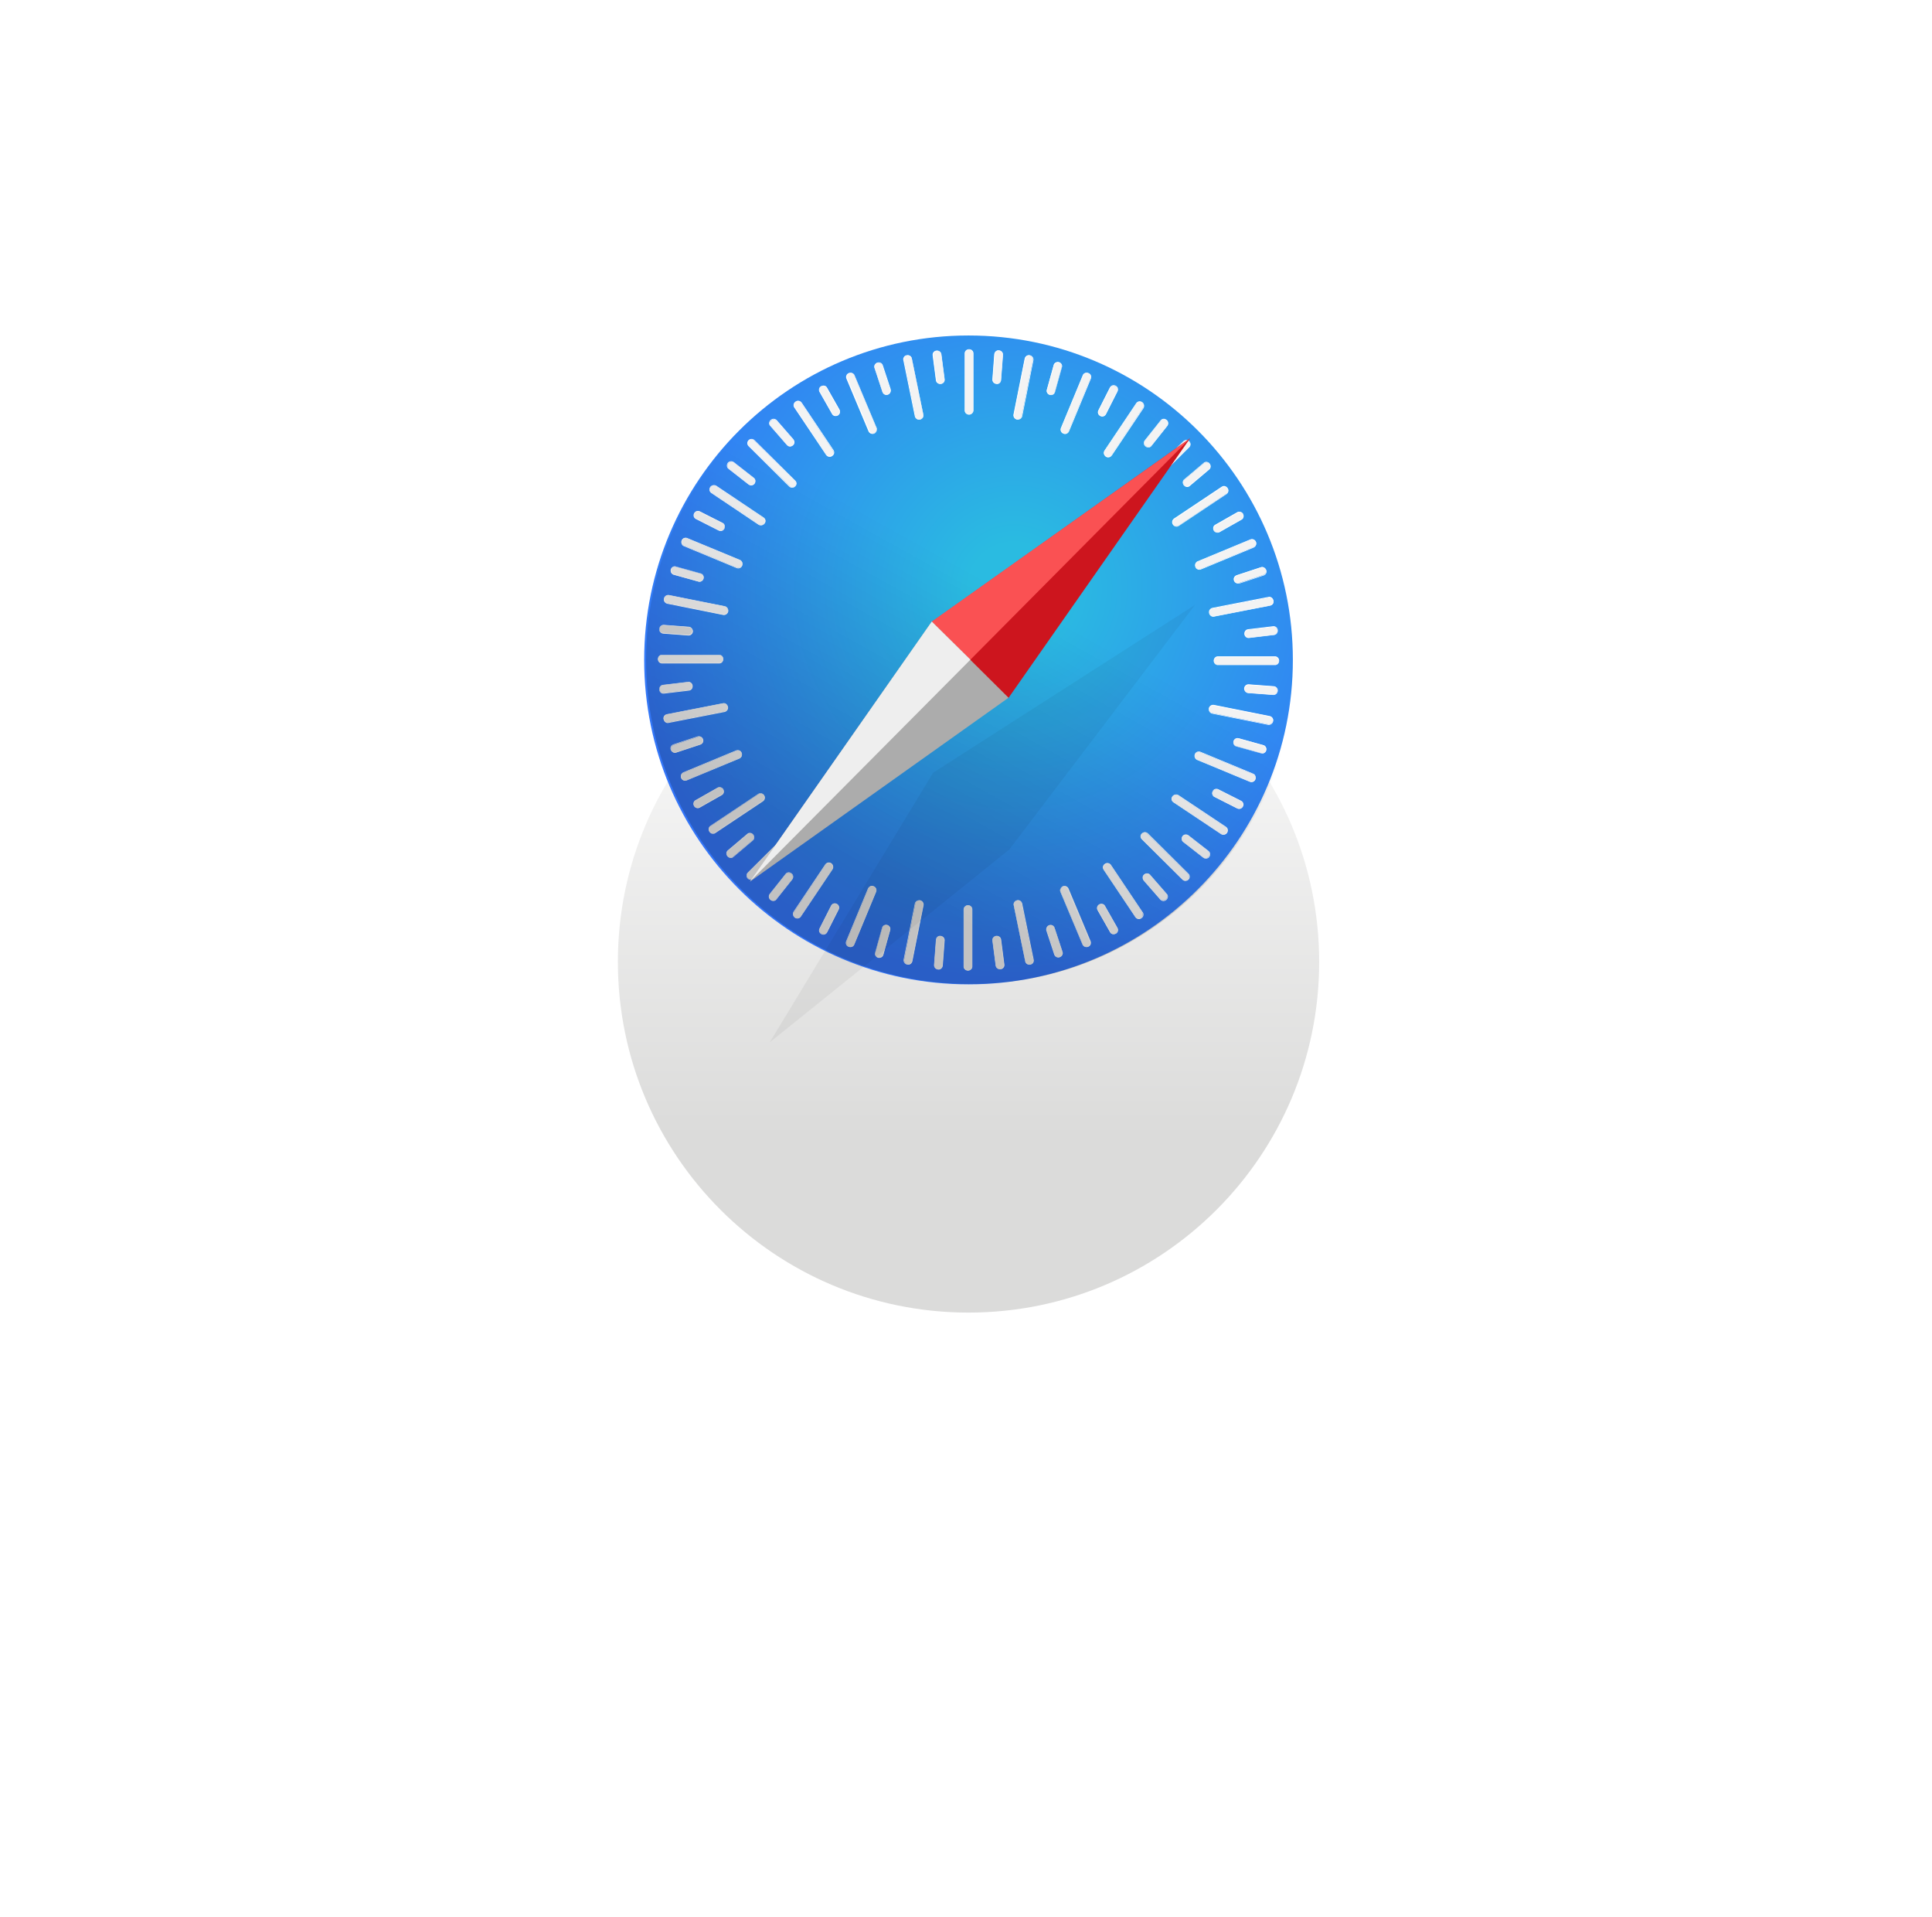 <svg width="125" height="124" viewBox="0 0 125 124" fill="none" xmlns="http://www.w3.org/2000/svg">
<g filter="url(#filter0_d_1_844)">
<path d="M62.663 65.373C75.193 65.373 85.35 55.216 85.35 42.687C85.35 30.157 75.193 20 62.663 20C50.134 20 39.977 30.157 39.977 42.687C39.977 55.216 50.134 65.373 62.663 65.373Z" fill="url(#paint0_linear_1_844)"/>
</g>
<path d="M62.663 63.672C74.253 63.672 83.648 54.276 83.648 42.687C83.648 31.097 74.253 21.701 62.663 21.701C51.074 21.701 41.678 31.097 41.678 42.687C41.678 54.276 51.074 63.672 62.663 63.672Z" fill="url(#paint1_radial_1_844)"/>
<path d="M62.699 26.806C62.557 26.806 62.433 26.7 62.433 26.558V22.854C62.433 22.712 62.557 22.605 62.699 22.605C62.84 22.605 62.965 22.712 62.965 22.854V26.558C62.947 26.7 62.84 26.806 62.699 26.806Z" fill="#F3F3F3"/>
<path d="M62.699 26.824C62.539 26.824 62.415 26.7 62.415 26.558V22.854C62.415 22.712 62.539 22.588 62.699 22.588C62.858 22.588 62.982 22.712 62.982 22.854V26.558C62.982 26.7 62.84 26.824 62.699 26.824ZM62.699 22.623C62.575 22.623 62.451 22.729 62.451 22.854V26.558C62.451 26.682 62.557 26.788 62.699 26.788C62.823 26.788 62.947 26.682 62.947 26.558V22.854C62.929 22.729 62.823 22.623 62.699 22.623Z" fill="white"/>
<path d="M64.471 24.821C64.329 24.803 64.223 24.697 64.223 24.555L64.347 22.907C64.365 22.765 64.489 22.659 64.631 22.677C64.772 22.694 64.879 22.801 64.879 22.942L64.755 24.591C64.737 24.733 64.613 24.839 64.471 24.821V24.821Z" fill="#F3F3F3"/>
<path d="M64.471 24.838C64.312 24.821 64.205 24.697 64.205 24.555L64.329 22.907C64.347 22.765 64.471 22.641 64.631 22.658C64.79 22.676 64.897 22.8 64.897 22.942L64.772 24.59C64.755 24.75 64.631 24.856 64.471 24.838ZM64.631 22.694C64.507 22.694 64.382 22.783 64.382 22.907L64.258 24.555C64.258 24.679 64.347 24.785 64.489 24.803C64.613 24.803 64.737 24.715 64.737 24.59L64.861 22.942C64.861 22.818 64.755 22.712 64.63 22.694H64.631Z" fill="white"/>
<path d="M65.801 27.125C65.659 27.089 65.57 26.965 65.588 26.823L66.315 23.19C66.35 23.048 66.474 22.96 66.616 22.995C66.758 23.031 66.847 23.155 66.829 23.297L66.102 26.93C66.084 27.054 65.943 27.143 65.801 27.125H65.801Z" fill="#F3F3F3"/>
<path d="M65.801 27.142C65.641 27.107 65.553 26.965 65.57 26.823L66.297 23.19C66.333 23.048 66.475 22.942 66.634 22.977C66.793 23.013 66.882 23.155 66.864 23.296L66.138 26.93C66.102 27.072 65.96 27.16 65.801 27.142ZM66.634 23.013C66.51 22.995 66.386 23.066 66.35 23.19L65.624 26.824C65.606 26.948 65.677 27.072 65.819 27.107C65.943 27.125 66.067 27.054 66.102 26.93L66.829 23.296C66.847 23.155 66.758 23.048 66.634 23.013Z" fill="white"/>
<path d="M67.927 25.53C67.894 25.522 67.862 25.507 67.834 25.487C67.806 25.466 67.782 25.441 67.764 25.411C67.746 25.381 67.734 25.348 67.728 25.314C67.723 25.28 67.725 25.245 67.733 25.211L68.176 23.616C68.211 23.474 68.353 23.403 68.495 23.439C68.636 23.474 68.725 23.616 68.69 23.758L68.247 25.353C68.211 25.495 68.069 25.566 67.927 25.53Z" fill="#F3F3F3"/>
<path d="M67.927 25.547C67.785 25.512 67.679 25.352 67.732 25.211L68.175 23.616C68.21 23.474 68.37 23.385 68.512 23.421C68.654 23.456 68.76 23.616 68.707 23.757L68.264 25.353C68.228 25.494 68.087 25.583 67.927 25.547H67.927ZM68.512 23.474C68.388 23.438 68.246 23.509 68.21 23.633L67.768 25.229C67.732 25.352 67.803 25.477 67.945 25.512C68.069 25.547 68.21 25.477 68.246 25.353L68.689 23.757C68.707 23.633 68.636 23.509 68.512 23.474V23.474Z" fill="white"/>
<path d="M68.796 28.029C68.655 27.976 68.602 27.816 68.655 27.692L70.073 24.271C70.126 24.147 70.285 24.076 70.409 24.147C70.551 24.2 70.605 24.36 70.551 24.484L69.133 27.905C69.08 28.029 68.921 28.1 68.797 28.029H68.796Z" fill="#F3F3F3"/>
<path d="M68.796 28.047C68.728 28.021 68.673 27.969 68.643 27.902C68.613 27.836 68.611 27.76 68.636 27.692L70.054 24.271C70.107 24.13 70.267 24.076 70.427 24.13C70.495 24.156 70.55 24.207 70.58 24.274C70.609 24.34 70.612 24.416 70.586 24.484L69.168 27.905C69.097 28.047 68.938 28.118 68.796 28.047ZM70.409 24.165C70.285 24.112 70.143 24.165 70.09 24.289L68.672 27.71C68.619 27.834 68.689 27.958 68.814 28.011C68.938 28.064 69.079 28.011 69.133 27.887L70.551 24.466C70.586 24.36 70.533 24.218 70.409 24.165Z" fill="white"/>
<path d="M71.189 26.895C71.065 26.824 71.011 26.682 71.065 26.558L71.809 25.087C71.88 24.962 72.022 24.909 72.164 24.98C72.288 25.051 72.341 25.193 72.288 25.317L71.543 26.788C71.472 26.912 71.331 26.966 71.189 26.895H71.189Z" fill="#F3F3F3"/>
<path d="M71.189 26.913C71.047 26.842 70.994 26.682 71.065 26.541L71.809 25.07C71.88 24.927 72.04 24.875 72.181 24.945C72.323 25.016 72.376 25.176 72.305 25.318L71.561 26.789C71.49 26.93 71.331 26.984 71.189 26.913L71.189 26.913ZM72.164 24.981C72.04 24.928 71.898 24.963 71.845 25.087L71.1 26.558C71.047 26.665 71.1 26.806 71.207 26.877C71.331 26.93 71.472 26.895 71.525 26.771L72.27 25.3C72.323 25.194 72.27 25.052 72.164 24.981Z" fill="white"/>
<path d="M71.543 29.518C71.419 29.429 71.383 29.27 71.472 29.163L73.528 26.097C73.599 25.973 73.758 25.955 73.882 26.026C74.006 26.115 74.042 26.274 73.953 26.381L71.897 29.447C71.826 29.571 71.667 29.606 71.543 29.518Z" fill="#F3F3F3"/>
<path d="M71.544 29.536C71.42 29.447 71.384 29.27 71.455 29.146L73.511 26.079C73.6 25.955 73.759 25.92 73.901 26.009C74.025 26.097 74.06 26.274 73.99 26.398L71.934 29.465C71.845 29.589 71.668 29.624 71.544 29.536ZM73.883 26.044C73.777 25.973 73.617 25.991 73.546 26.097L71.49 29.163C71.42 29.27 71.455 29.412 71.561 29.482C71.668 29.553 71.827 29.536 71.898 29.429L73.954 26.381C74.025 26.274 73.99 26.115 73.883 26.044Z" fill="white"/>
<path d="M74.131 28.862C74.025 28.773 73.99 28.614 74.078 28.508L75.106 27.214C75.195 27.108 75.354 27.09 75.461 27.178C75.567 27.267 75.602 27.426 75.514 27.533L74.486 28.827C74.397 28.933 74.238 28.951 74.131 28.862H74.131Z" fill="#F3F3F3"/>
<path d="M74.113 28.88C73.989 28.791 73.972 28.614 74.06 28.49L75.088 27.196C75.177 27.072 75.354 27.054 75.478 27.16C75.602 27.249 75.62 27.426 75.531 27.55L74.503 28.844C74.415 28.968 74.237 28.986 74.113 28.88ZM75.443 27.196C75.337 27.107 75.195 27.125 75.106 27.231L74.078 28.525C74.007 28.631 74.025 28.773 74.131 28.862C74.237 28.951 74.379 28.933 74.468 28.826L75.496 27.533C75.567 27.426 75.549 27.267 75.443 27.196L75.443 27.196Z" fill="white"/>
<path d="M73.953 31.52C73.847 31.414 73.847 31.254 73.953 31.166L76.576 28.56C76.683 28.454 76.842 28.472 76.931 28.56C77.02 28.649 77.037 28.826 76.931 28.915L74.326 31.52C74.219 31.627 74.06 31.627 73.953 31.52Z" fill="#F3F3F3"/>
<path d="M73.936 31.538C73.885 31.486 73.856 31.416 73.856 31.343C73.856 31.27 73.885 31.201 73.936 31.148L76.559 28.543C76.611 28.492 76.681 28.463 76.754 28.463C76.827 28.463 76.897 28.492 76.949 28.543C77 28.595 77.029 28.665 77.029 28.738C77.029 28.811 77 28.881 76.949 28.933L74.326 31.538C74.274 31.589 74.204 31.618 74.131 31.618C74.058 31.618 73.988 31.589 73.936 31.538V31.538ZM76.931 28.561C76.843 28.472 76.683 28.472 76.594 28.561L73.971 31.166C73.882 31.255 73.882 31.414 73.971 31.503C74.06 31.592 74.219 31.592 74.308 31.503L76.931 28.898C77.02 28.809 77.02 28.667 76.931 28.561Z" fill="white"/>
<path d="M76.613 31.379C76.524 31.272 76.524 31.113 76.63 31.024L77.889 29.961C77.995 29.872 78.154 29.89 78.243 29.996C78.332 30.103 78.332 30.262 78.225 30.351L76.967 31.414C76.861 31.503 76.701 31.485 76.613 31.379Z" fill="#F3F3F3"/>
<path d="M76.595 31.396C76.489 31.272 76.506 31.095 76.613 31.006L77.871 29.943C77.977 29.837 78.155 29.854 78.261 29.978C78.367 30.102 78.35 30.28 78.243 30.368L76.985 31.432C76.879 31.538 76.701 31.52 76.595 31.396H76.595ZM78.225 29.996C78.137 29.89 77.995 29.89 77.889 29.961L76.63 31.024C76.542 31.113 76.524 31.255 76.613 31.361C76.701 31.467 76.843 31.467 76.949 31.396L78.208 30.333C78.314 30.244 78.314 30.102 78.225 29.996Z" fill="white"/>
<path d="M75.903 33.931C75.814 33.807 75.85 33.648 75.974 33.577L79.058 31.521C79.182 31.45 79.341 31.485 79.412 31.592C79.501 31.716 79.465 31.875 79.341 31.946L76.257 34.002C76.151 34.073 75.991 34.038 75.903 33.931Z" fill="#F3F3F3"/>
<path d="M75.885 33.931C75.796 33.807 75.832 33.63 75.956 33.541L79.04 31.485C79.164 31.396 79.341 31.432 79.43 31.574C79.518 31.698 79.483 31.875 79.359 31.963L76.275 34.02C76.151 34.108 75.974 34.073 75.885 33.931V33.931ZM79.394 31.609C79.323 31.503 79.182 31.467 79.075 31.538L75.991 33.594C75.885 33.665 75.849 33.807 75.938 33.931C76.009 34.037 76.151 34.073 76.257 34.002L79.341 31.946C79.447 31.857 79.465 31.715 79.394 31.609Z" fill="white"/>
<path d="M78.545 34.303C78.474 34.179 78.509 34.02 78.633 33.949L80.069 33.133C80.193 33.062 80.353 33.116 80.423 33.239C80.494 33.364 80.459 33.523 80.335 33.594L78.899 34.41C78.775 34.48 78.615 34.427 78.544 34.303L78.545 34.303Z" fill="#F3F3F3"/>
<path d="M78.527 34.321C78.456 34.179 78.492 34.019 78.616 33.949L80.051 33.133C80.175 33.062 80.353 33.116 80.423 33.239C80.494 33.382 80.459 33.541 80.335 33.612L78.899 34.427C78.775 34.498 78.598 34.445 78.527 34.321ZM80.406 33.257C80.335 33.133 80.193 33.098 80.087 33.169L78.651 33.984C78.545 34.055 78.509 34.197 78.562 34.303C78.633 34.427 78.775 34.463 78.881 34.392L80.317 33.576C80.423 33.523 80.459 33.382 80.406 33.257Z" fill="white"/>
<path d="M77.357 36.661C77.304 36.519 77.357 36.377 77.499 36.324L80.92 34.906C81.044 34.853 81.203 34.924 81.256 35.048C81.31 35.19 81.256 35.331 81.115 35.384L77.694 36.802C77.57 36.855 77.41 36.802 77.357 36.661Z" fill="#F3F3F3"/>
<path d="M77.339 36.678C77.286 36.536 77.339 36.377 77.481 36.306L80.902 34.888C80.97 34.862 81.046 34.865 81.112 34.895C81.178 34.925 81.23 34.98 81.256 35.048C81.31 35.189 81.256 35.349 81.115 35.42L77.694 36.838C77.626 36.863 77.55 36.861 77.484 36.831C77.417 36.801 77.365 36.746 77.339 36.678V36.678ZM81.221 35.065C81.168 34.941 81.026 34.888 80.92 34.923L77.499 36.342C77.375 36.395 77.322 36.536 77.375 36.66C77.428 36.785 77.57 36.838 77.676 36.802L81.097 35.384C81.221 35.331 81.274 35.189 81.221 35.065Z" fill="white"/>
<path d="M79.856 37.547C79.802 37.405 79.873 37.263 80.015 37.21L81.575 36.696C81.699 36.643 81.858 36.731 81.894 36.855C81.947 36.997 81.876 37.139 81.734 37.192L80.175 37.706C80.05 37.759 79.909 37.689 79.856 37.547V37.547Z" fill="#F3F3F3"/>
<path d="M79.838 37.565C79.784 37.423 79.855 37.263 80.015 37.21L81.575 36.696C81.716 36.643 81.876 36.731 81.929 36.873C81.982 37.015 81.911 37.175 81.752 37.228L80.192 37.742C80.05 37.777 79.891 37.706 79.838 37.565ZM81.894 36.891C81.858 36.767 81.716 36.696 81.592 36.731L80.032 37.246C79.909 37.281 79.855 37.423 79.891 37.547C79.926 37.671 80.068 37.742 80.192 37.706L81.752 37.192C81.876 37.139 81.929 37.015 81.894 36.891V36.891Z" fill="white"/>
<path d="M78.261 39.656C78.226 39.514 78.314 39.372 78.456 39.355L82.09 38.646C82.231 38.61 82.355 38.716 82.391 38.858C82.426 39 82.338 39.142 82.196 39.16L78.562 39.868C78.421 39.886 78.279 39.798 78.261 39.656H78.261Z" fill="#F3F3F3"/>
<path d="M78.225 39.656C78.189 39.496 78.296 39.354 78.437 39.319L82.071 38.61C82.213 38.574 82.355 38.681 82.39 38.84C82.425 39 82.319 39.142 82.177 39.177L78.544 39.886C78.402 39.922 78.26 39.815 78.225 39.656V39.656ZM82.355 38.858C82.337 38.734 82.213 38.645 82.089 38.663L78.455 39.372C78.331 39.39 78.243 39.531 78.278 39.656C78.296 39.78 78.42 39.868 78.544 39.85L82.177 39.142C82.301 39.106 82.39 38.982 82.355 38.858Z" fill="white"/>
<path d="M80.53 41.021C80.512 40.879 80.6 40.755 80.742 40.737L82.373 40.542C82.514 40.525 82.639 40.631 82.656 40.773C82.674 40.914 82.585 41.038 82.444 41.056L80.813 41.251C80.689 41.269 80.547 41.163 80.529 41.021H80.53Z" fill="#F3F3F3"/>
<path d="M80.511 41.021C80.494 40.861 80.6 40.719 80.742 40.702L82.372 40.507C82.514 40.489 82.656 40.595 82.674 40.755C82.691 40.914 82.585 41.056 82.443 41.074L80.813 41.269C80.671 41.287 80.529 41.18 80.511 41.021ZM82.656 40.773C82.638 40.649 82.514 40.542 82.39 40.56L80.76 40.755C80.635 40.773 80.547 40.897 80.564 41.021C80.582 41.145 80.706 41.251 80.83 41.233L82.461 41.038C82.585 41.021 82.674 40.897 82.656 40.773H82.656Z" fill="white"/>
<path d="M78.544 42.74C78.544 42.598 78.65 42.474 78.792 42.474H82.496C82.638 42.474 82.745 42.598 82.745 42.74C82.745 42.882 82.638 43.006 82.496 43.006H78.792C78.65 43.006 78.544 42.882 78.544 42.74Z" fill="#F3F3F3"/>
<path d="M78.526 42.74C78.526 42.58 78.65 42.456 78.792 42.456H82.496C82.638 42.456 82.762 42.58 82.762 42.74C82.762 42.899 82.638 43.023 82.496 43.023H78.792C78.65 43.023 78.526 42.899 78.526 42.74ZM82.727 42.758C82.727 42.634 82.621 42.51 82.496 42.51H78.792C78.668 42.51 78.562 42.616 78.562 42.758C78.562 42.882 78.668 43.006 78.792 43.006H82.497C82.621 42.988 82.727 42.882 82.727 42.758H82.727Z" fill="white"/>
<path d="M80.511 44.53C80.529 44.388 80.636 44.282 80.777 44.282L82.426 44.406C82.567 44.424 82.674 44.548 82.656 44.69C82.638 44.831 82.532 44.938 82.39 44.938L80.742 44.814C80.618 44.796 80.511 44.672 80.511 44.53H80.511Z" fill="#F3F3F3"/>
<path d="M80.494 44.53C80.511 44.37 80.635 44.264 80.777 44.264L82.426 44.388C82.567 44.406 82.691 44.53 82.674 44.69C82.656 44.849 82.532 44.955 82.39 44.955L80.742 44.831C80.6 44.814 80.494 44.672 80.494 44.53ZM82.656 44.69C82.674 44.566 82.567 44.441 82.443 44.441L80.795 44.317C80.671 44.317 80.564 44.406 80.547 44.548C80.529 44.672 80.635 44.796 80.76 44.796L82.408 44.92C82.532 44.92 82.638 44.814 82.656 44.69Z" fill="white"/>
<path d="M78.225 45.824C78.261 45.682 78.385 45.593 78.527 45.611L82.16 46.338C82.302 46.373 82.391 46.497 82.355 46.639C82.32 46.781 82.196 46.87 82.054 46.852L78.42 46.125C78.296 46.107 78.208 45.966 78.225 45.824Z" fill="#F3F3F3"/>
<path d="M78.208 45.824C78.243 45.664 78.385 45.576 78.527 45.593L82.16 46.32C82.302 46.356 82.408 46.498 82.373 46.657C82.337 46.817 82.196 46.905 82.054 46.888L78.42 46.161C78.278 46.125 78.19 45.984 78.208 45.824V45.824ZM82.337 46.657C82.355 46.533 82.284 46.409 82.16 46.373L78.527 45.647C78.403 45.629 78.278 45.7 78.243 45.842C78.225 45.966 78.296 46.09 78.421 46.125L82.054 46.852C82.196 46.87 82.302 46.781 82.337 46.657Z" fill="white"/>
<path d="M79.82 47.951C79.829 47.917 79.843 47.886 79.864 47.857C79.884 47.829 79.91 47.806 79.939 47.788C79.969 47.769 80.002 47.757 80.036 47.752C80.071 47.747 80.106 47.748 80.139 47.756L81.734 48.199C81.876 48.235 81.947 48.377 81.912 48.518C81.904 48.552 81.889 48.584 81.869 48.612C81.848 48.64 81.822 48.664 81.793 48.682C81.763 48.7 81.73 48.712 81.696 48.718C81.662 48.723 81.626 48.721 81.593 48.713L79.998 48.27C79.856 48.235 79.785 48.093 79.82 47.951H79.82Z" fill="#F3F3F3"/>
<path d="M79.803 47.951C79.838 47.809 79.998 47.703 80.14 47.756L81.735 48.199C81.877 48.234 81.966 48.394 81.93 48.536C81.895 48.678 81.735 48.784 81.593 48.731L79.998 48.288C79.856 48.252 79.767 48.11 79.803 47.951L79.803 47.951ZM81.877 48.536C81.912 48.412 81.841 48.27 81.717 48.234L80.122 47.791C79.998 47.756 79.874 47.827 79.838 47.968C79.803 48.093 79.874 48.234 79.998 48.27L81.593 48.713C81.717 48.731 81.841 48.66 81.877 48.536Z" fill="white"/>
<path d="M77.321 48.801C77.374 48.66 77.534 48.606 77.658 48.66L81.079 50.078C81.203 50.131 81.273 50.29 81.22 50.414C81.167 50.556 81.007 50.609 80.883 50.556L77.463 49.138C77.321 49.085 77.268 48.925 77.321 48.802V48.801Z" fill="#F3F3F3"/>
<path d="M77.304 48.784C77.33 48.716 77.382 48.661 77.448 48.631C77.515 48.601 77.59 48.599 77.659 48.624L81.079 50.042C81.221 50.095 81.274 50.255 81.221 50.414C81.195 50.483 81.143 50.538 81.077 50.568C81.01 50.597 80.935 50.6 80.867 50.574L77.446 49.156C77.304 49.085 77.251 48.925 77.304 48.784ZM81.186 50.397C81.239 50.273 81.186 50.131 81.062 50.078L77.641 48.66C77.517 48.607 77.393 48.677 77.34 48.801C77.286 48.925 77.34 49.067 77.463 49.121L80.884 50.538C81.008 50.574 81.15 50.521 81.186 50.397Z" fill="white"/>
<path d="M78.473 51.194C78.544 51.07 78.686 51.017 78.81 51.07L80.281 51.815C80.405 51.868 80.458 52.027 80.387 52.169C80.316 52.293 80.174 52.347 80.05 52.293L78.579 51.549C78.455 51.478 78.402 51.319 78.473 51.194Z" fill="#F3F3F3"/>
<path d="M78.456 51.177C78.526 51.035 78.686 50.982 78.828 51.053L80.299 51.797C80.441 51.868 80.494 52.028 80.423 52.169C80.352 52.311 80.192 52.364 80.051 52.293L78.58 51.549C78.438 51.496 78.385 51.319 78.456 51.177ZM80.37 52.152C80.423 52.028 80.387 51.886 80.263 51.833L78.792 51.088C78.686 51.035 78.544 51.088 78.473 51.194C78.42 51.319 78.456 51.46 78.58 51.514L80.051 52.258C80.175 52.311 80.317 52.276 80.37 52.152Z" fill="white"/>
<path d="M75.867 51.531C75.956 51.407 76.098 51.371 76.222 51.46L79.306 53.516C79.43 53.587 79.447 53.747 79.377 53.87C79.288 53.995 79.146 54.03 79.022 53.941L75.938 51.885C75.814 51.797 75.779 51.637 75.867 51.531Z" fill="#F3F3F3"/>
<path d="M75.85 51.513C75.939 51.389 76.116 51.354 76.24 51.425L79.324 53.48C79.448 53.569 79.484 53.729 79.395 53.87C79.306 53.995 79.129 54.03 79.005 53.959L75.921 51.903C75.779 51.815 75.761 51.637 75.85 51.513ZM79.342 53.853C79.413 53.746 79.395 53.587 79.289 53.516L76.205 51.46C76.098 51.389 75.957 51.425 75.885 51.531C75.815 51.637 75.832 51.797 75.939 51.868L79.023 53.924C79.129 53.995 79.271 53.959 79.342 53.853V53.853Z" fill="white"/>
<path d="M76.523 54.101C76.612 53.995 76.772 53.959 76.878 54.048L78.172 55.058C78.278 55.147 78.296 55.306 78.207 55.413C78.119 55.519 77.959 55.555 77.853 55.466L76.559 54.456C76.453 54.367 76.435 54.208 76.523 54.101Z" fill="#F3F3F3"/>
<path d="M76.506 54.083C76.595 53.959 76.772 53.941 76.896 54.03L78.19 55.04C78.314 55.129 78.332 55.306 78.243 55.43C78.154 55.554 77.977 55.572 77.853 55.483L76.559 54.473C76.435 54.385 76.418 54.207 76.506 54.083ZM78.208 55.413C78.296 55.306 78.278 55.164 78.172 55.076L76.878 54.065C76.772 53.995 76.63 54.012 76.542 54.118C76.453 54.225 76.471 54.367 76.577 54.455L77.871 55.466C77.977 55.537 78.119 55.519 78.207 55.413H78.208Z" fill="white"/>
<path d="M73.883 53.924C73.989 53.817 74.149 53.817 74.237 53.924L76.86 56.529C76.967 56.636 76.949 56.795 76.86 56.884C76.754 56.99 76.594 56.99 76.506 56.884L73.883 54.278C73.794 54.19 73.794 54.012 73.883 53.924Z" fill="#F3F3F3"/>
<path d="M73.883 53.906C73.935 53.855 74.005 53.826 74.078 53.826C74.151 53.826 74.221 53.855 74.273 53.906L76.896 56.511C76.947 56.563 76.976 56.633 76.976 56.706C76.976 56.779 76.947 56.849 76.896 56.901C76.844 56.953 76.774 56.981 76.701 56.981C76.628 56.981 76.558 56.953 76.506 56.901L73.883 54.296C73.758 54.19 73.758 54.013 73.883 53.906ZM76.86 56.866C76.949 56.777 76.949 56.618 76.86 56.529L74.237 53.924C74.149 53.835 73.989 53.835 73.9 53.924C73.812 54.012 73.812 54.172 73.9 54.26L76.524 56.866C76.612 56.972 76.754 56.972 76.86 56.866Z" fill="white"/>
<path d="M74.042 56.564C74.149 56.476 74.308 56.476 74.397 56.582L75.478 57.823C75.566 57.929 75.549 58.089 75.442 58.177C75.336 58.266 75.177 58.266 75.088 58.16L74.007 56.919C73.918 56.83 73.936 56.671 74.042 56.564Z" fill="#F3F3F3"/>
<path d="M74.025 56.565C74.149 56.458 74.309 56.476 74.415 56.582L75.496 57.823C75.602 57.929 75.585 58.106 75.461 58.213C75.337 58.319 75.177 58.301 75.071 58.195L73.989 56.955C73.901 56.831 73.901 56.653 74.025 56.565H74.025ZM75.443 58.177C75.549 58.089 75.549 57.947 75.478 57.841L74.397 56.6C74.308 56.511 74.167 56.494 74.06 56.582C73.954 56.671 73.954 56.813 74.025 56.919L75.106 58.16C75.195 58.266 75.337 58.266 75.443 58.177H75.443Z" fill="white"/>
<path d="M71.49 55.891C71.614 55.802 71.773 55.838 71.844 55.962L73.9 59.028C73.971 59.152 73.935 59.312 73.829 59.383C73.705 59.471 73.546 59.436 73.475 59.312L71.419 56.245C71.348 56.121 71.383 55.962 71.49 55.891H71.49Z" fill="#F3F3F3"/>
<path d="M71.49 55.873C71.614 55.785 71.791 55.82 71.88 55.944L73.936 59.011C74.025 59.135 73.989 59.312 73.848 59.4C73.723 59.489 73.546 59.454 73.457 59.33L71.402 56.263C71.313 56.122 71.349 55.962 71.49 55.874V55.873ZM73.83 59.365C73.936 59.294 73.972 59.152 73.901 59.046L71.845 55.98C71.774 55.874 71.632 55.856 71.508 55.927C71.402 55.997 71.366 56.139 71.437 56.246L73.493 59.312C73.564 59.4 73.724 59.436 73.83 59.365L73.83 59.365Z" fill="white"/>
<path d="M71.118 58.514C71.242 58.443 71.401 58.479 71.472 58.603L72.287 60.038C72.358 60.163 72.305 60.322 72.181 60.393C72.057 60.464 71.897 60.428 71.826 60.304L71.011 58.869C70.958 58.745 70.993 58.585 71.117 58.514L71.118 58.514Z" fill="#F3F3F3"/>
<path d="M71.118 58.496C71.259 58.425 71.419 58.461 71.49 58.585L72.305 60.021C72.376 60.145 72.341 60.322 72.199 60.393C72.057 60.464 71.897 60.428 71.827 60.304L71.011 58.868C70.94 58.745 70.976 58.585 71.118 58.496H71.118ZM72.181 60.375C72.287 60.304 72.341 60.162 72.27 60.056L71.454 58.62C71.383 58.514 71.242 58.479 71.135 58.532C71.029 58.603 70.976 58.745 71.047 58.851L71.862 60.286C71.915 60.393 72.075 60.446 72.181 60.375V60.375Z" fill="white"/>
<path d="M68.76 57.344C68.902 57.291 69.044 57.344 69.097 57.468L70.533 60.889C70.586 61.013 70.515 61.173 70.391 61.226C70.267 61.279 70.108 61.226 70.054 61.102L68.619 57.681C68.566 57.557 68.636 57.398 68.76 57.344Z" fill="#F3F3F3"/>
<path d="M68.76 57.327C68.902 57.273 69.061 57.327 69.132 57.468L70.568 60.889C70.594 60.957 70.591 61.033 70.562 61.099C70.532 61.166 70.477 61.218 70.409 61.243C70.267 61.297 70.107 61.243 70.037 61.102L68.601 57.681C68.548 57.557 68.619 57.398 68.76 57.327ZM70.373 61.208C70.497 61.155 70.55 61.013 70.497 60.907L69.061 57.486C69.008 57.362 68.867 57.309 68.743 57.362C68.619 57.415 68.565 57.557 68.619 57.663L70.054 61.084C70.125 61.208 70.249 61.261 70.373 61.208Z" fill="white"/>
<path d="M67.892 59.861C68.034 59.808 68.175 59.879 68.228 60.021L68.743 61.58C68.796 61.704 68.707 61.864 68.583 61.899C68.441 61.953 68.299 61.882 68.246 61.74L67.732 60.18C67.679 60.056 67.75 59.914 67.892 59.861H67.892Z" fill="#F3F3F3"/>
<path d="M67.874 59.844C67.942 59.818 68.018 59.82 68.085 59.85C68.151 59.88 68.203 59.935 68.229 60.003L68.743 61.563C68.796 61.705 68.707 61.864 68.565 61.917C68.497 61.943 68.422 61.941 68.355 61.911C68.289 61.881 68.237 61.826 68.211 61.758L67.697 60.198C67.662 60.056 67.733 59.897 67.874 59.844ZM68.566 61.882C68.69 61.846 68.76 61.705 68.725 61.581L68.211 60.021C68.176 59.897 68.034 59.844 67.91 59.879C67.786 59.915 67.715 60.056 67.75 60.18L68.264 61.74C68.273 61.77 68.288 61.798 68.309 61.822C68.329 61.846 68.355 61.865 68.383 61.878C68.412 61.892 68.443 61.899 68.474 61.9C68.505 61.9 68.537 61.894 68.566 61.882V61.882Z" fill="white"/>
<path d="M65.801 58.248C65.943 58.213 66.085 58.301 66.102 58.443L66.847 62.077C66.882 62.218 66.776 62.343 66.634 62.378C66.492 62.413 66.35 62.325 66.333 62.183L65.588 58.55C65.571 58.425 65.659 58.284 65.801 58.248L65.801 58.248Z" fill="#F3F3F3"/>
<path d="M65.801 58.23C65.961 58.195 66.103 58.301 66.138 58.443L66.882 62.077C66.918 62.218 66.811 62.378 66.67 62.396C66.51 62.431 66.368 62.325 66.333 62.183L65.588 58.55C65.553 58.408 65.642 58.266 65.801 58.231L65.801 58.23ZM66.634 62.36C66.758 62.343 66.847 62.218 66.829 62.077L66.085 58.443C66.067 58.319 65.925 58.231 65.801 58.266C65.677 58.284 65.589 58.408 65.606 58.55L66.351 62.183C66.386 62.307 66.51 62.378 66.634 62.36L66.634 62.36Z" fill="white"/>
<path d="M64.454 60.553C64.595 60.535 64.719 60.623 64.755 60.765L64.967 62.396C64.985 62.538 64.879 62.662 64.737 62.679C64.595 62.697 64.471 62.609 64.436 62.467L64.223 60.836C64.205 60.694 64.312 60.57 64.454 60.553Z" fill="#F3F3F3"/>
<path d="M64.454 60.535C64.613 60.517 64.755 60.624 64.773 60.765L64.985 62.396C65.003 62.538 64.897 62.679 64.737 62.697C64.578 62.715 64.436 62.609 64.418 62.467L64.205 60.836C64.188 60.694 64.294 60.553 64.454 60.535ZM64.719 62.662C64.843 62.644 64.95 62.52 64.932 62.396L64.719 60.765C64.702 60.641 64.578 60.553 64.454 60.57C64.329 60.588 64.223 60.712 64.241 60.836L64.454 62.467C64.471 62.591 64.595 62.679 64.719 62.662Z" fill="white"/>
<path d="M62.628 58.567C62.77 58.567 62.894 58.674 62.894 58.816V62.52C62.894 62.662 62.77 62.768 62.628 62.768C62.486 62.768 62.362 62.662 62.362 62.52V58.816C62.38 58.674 62.486 58.567 62.628 58.567Z" fill="#F3F3F3"/>
<path d="M62.628 58.55C62.787 58.55 62.911 58.674 62.911 58.816V62.52C62.911 62.662 62.787 62.786 62.628 62.786C62.468 62.786 62.344 62.662 62.344 62.52V58.816C62.344 58.674 62.486 58.55 62.628 58.55ZM62.628 62.751C62.752 62.751 62.876 62.644 62.876 62.52V58.816C62.876 58.692 62.77 58.585 62.628 58.585C62.504 58.585 62.38 58.692 62.38 58.816V62.52C62.397 62.644 62.504 62.751 62.628 62.751Z" fill="white"/>
<path d="M60.855 60.553C60.997 60.571 61.103 60.677 61.103 60.819L60.979 62.467C60.962 62.609 60.838 62.715 60.696 62.697C60.554 62.68 60.448 62.573 60.448 62.431L60.572 60.783C60.59 60.642 60.714 60.535 60.855 60.553Z" fill="#F3F3F3"/>
<path d="M60.855 60.535C61.015 60.553 61.121 60.677 61.121 60.818L60.997 62.467C60.98 62.609 60.855 62.733 60.696 62.715C60.536 62.697 60.43 62.573 60.43 62.431L60.554 60.783C60.572 60.624 60.696 60.517 60.855 60.535ZM60.696 62.679C60.82 62.679 60.944 62.591 60.944 62.467L61.068 60.818C61.068 60.694 60.98 60.588 60.838 60.57C60.714 60.57 60.59 60.659 60.59 60.783L60.465 62.431C60.465 62.555 60.572 62.662 60.696 62.679H60.696Z" fill="white"/>
<path d="M59.527 58.248C59.668 58.284 59.757 58.408 59.739 58.55L59.013 62.183C58.977 62.325 58.853 62.414 58.711 62.378C58.569 62.343 58.481 62.218 58.499 62.077L59.225 58.443C59.243 58.319 59.385 58.231 59.527 58.248Z" fill="#F3F3F3"/>
<path d="M59.527 58.231C59.686 58.266 59.775 58.408 59.757 58.55L59.03 62.183C58.995 62.325 58.853 62.431 58.694 62.396C58.534 62.36 58.445 62.218 58.463 62.077L59.19 58.443C59.225 58.302 59.367 58.213 59.526 58.231L59.527 58.231ZM58.694 62.36C58.818 62.378 58.942 62.307 58.977 62.183L59.704 58.55C59.722 58.426 59.651 58.302 59.509 58.266C59.385 58.249 59.261 58.319 59.225 58.444L58.499 62.077C58.481 62.218 58.569 62.325 58.694 62.36Z" fill="white"/>
<path d="M57.399 59.844C57.541 59.879 57.63 60.021 57.594 60.163L57.151 61.758C57.116 61.9 56.974 61.971 56.833 61.935C56.799 61.927 56.767 61.913 56.739 61.892C56.711 61.872 56.687 61.846 56.669 61.816C56.651 61.786 56.639 61.754 56.633 61.719C56.628 61.685 56.629 61.65 56.637 61.616L57.081 60.021C57.116 59.879 57.258 59.808 57.4 59.844H57.399Z" fill="#F3F3F3"/>
<path d="M57.399 59.826C57.541 59.861 57.647 60.021 57.594 60.163L57.151 61.758C57.115 61.9 56.956 61.988 56.814 61.953C56.672 61.917 56.566 61.758 56.619 61.616L57.062 60.021C57.098 59.879 57.239 59.79 57.399 59.826V59.826ZM56.814 61.9C56.938 61.935 57.08 61.864 57.115 61.74L57.558 60.145C57.594 60.021 57.523 59.897 57.381 59.861C57.257 59.826 57.115 59.897 57.08 60.021L56.637 61.616C56.619 61.74 56.69 61.864 56.814 61.9Z" fill="white"/>
<path d="M56.531 57.344C56.673 57.397 56.726 57.557 56.673 57.681L55.255 61.102C55.202 61.226 55.042 61.297 54.918 61.226C54.794 61.155 54.723 61.013 54.776 60.889L56.194 57.468C56.247 57.344 56.407 57.273 56.531 57.344H56.531Z" fill="#F3F3F3"/>
<path d="M56.531 57.327C56.599 57.353 56.654 57.405 56.684 57.471C56.714 57.538 56.716 57.614 56.69 57.682L55.273 61.102C55.219 61.244 55.06 61.297 54.9 61.244C54.832 61.218 54.777 61.166 54.747 61.1C54.717 61.033 54.715 60.958 54.741 60.89L56.158 57.469C56.23 57.327 56.389 57.256 56.531 57.327ZM54.918 61.209C55.042 61.262 55.184 61.209 55.237 61.085L56.655 57.664C56.708 57.54 56.637 57.416 56.513 57.363C56.389 57.309 56.247 57.363 56.194 57.487L54.776 60.907C54.741 61.014 54.794 61.156 54.918 61.209Z" fill="white"/>
<path d="M54.138 58.479C54.262 58.549 54.315 58.691 54.262 58.815L53.518 60.286C53.447 60.41 53.305 60.464 53.163 60.393C53.039 60.322 52.986 60.18 53.039 60.056L53.784 58.585C53.855 58.461 53.996 58.408 54.138 58.479Z" fill="#F3F3F3"/>
<path d="M54.138 58.461C54.28 58.532 54.333 58.692 54.262 58.834L53.518 60.305C53.447 60.447 53.287 60.5 53.146 60.429C53.004 60.358 52.951 60.198 53.022 60.057L53.766 58.586C53.837 58.444 53.996 58.391 54.138 58.461ZM53.163 60.393C53.288 60.447 53.429 60.411 53.482 60.287L54.227 58.816C54.28 58.709 54.227 58.568 54.12 58.497C53.996 58.444 53.855 58.479 53.801 58.603L53.057 60.074C53.004 60.181 53.057 60.322 53.163 60.393V60.393Z" fill="white"/>
<path d="M53.783 55.856C53.907 55.944 53.943 56.104 53.854 56.21L51.798 59.276C51.727 59.4 51.568 59.418 51.444 59.347C51.32 59.259 51.284 59.099 51.373 58.993L53.429 55.926C53.499 55.803 53.659 55.767 53.783 55.856V55.856Z" fill="#F3F3F3"/>
<path d="M53.784 55.838C53.908 55.927 53.944 56.104 53.873 56.228L51.817 59.294C51.728 59.418 51.569 59.454 51.427 59.365C51.303 59.276 51.267 59.099 51.338 58.975L53.394 55.909C53.483 55.785 53.66 55.749 53.784 55.838ZM51.445 59.33C51.551 59.401 51.711 59.383 51.781 59.277L53.837 56.21C53.908 56.104 53.873 55.962 53.767 55.891C53.66 55.82 53.501 55.838 53.43 55.944L51.374 58.993C51.303 59.099 51.338 59.259 51.445 59.33V59.33Z" fill="white"/>
<path d="M51.196 56.512C51.303 56.6 51.338 56.76 51.25 56.866L50.221 58.16C50.133 58.266 49.974 58.284 49.867 58.195C49.761 58.107 49.725 57.947 49.814 57.841L50.842 56.547C50.931 56.441 51.09 56.423 51.196 56.512Z" fill="#F3F3F3"/>
<path d="M51.214 56.493C51.338 56.582 51.356 56.759 51.267 56.883L50.239 58.177C50.151 58.301 49.973 58.319 49.849 58.213C49.725 58.124 49.708 57.947 49.796 57.823L50.824 56.529C50.913 56.405 51.09 56.387 51.214 56.493ZM49.885 58.177C49.991 58.266 50.133 58.248 50.221 58.142L51.249 56.848C51.32 56.742 51.303 56.6 51.196 56.511C51.09 56.422 50.948 56.44 50.859 56.547L49.831 57.84C49.761 57.947 49.778 58.106 49.885 58.177H49.885Z" fill="white"/>
<path d="M51.374 53.853C51.48 53.959 51.48 54.119 51.374 54.207L48.751 56.813C48.644 56.919 48.485 56.901 48.396 56.813C48.307 56.724 48.29 56.547 48.396 56.458L51.001 53.853C51.108 53.747 51.267 53.747 51.374 53.853Z" fill="#F3F3F3"/>
<path d="M51.391 53.835C51.442 53.887 51.47 53.957 51.47 54.03C51.47 54.103 51.442 54.173 51.391 54.225L48.767 56.831C48.715 56.882 48.646 56.91 48.573 56.91C48.5 56.91 48.43 56.882 48.378 56.831C48.327 56.779 48.298 56.709 48.298 56.636C48.298 56.562 48.327 56.492 48.378 56.44L51.001 53.835C51.053 53.784 51.123 53.755 51.196 53.755C51.269 53.755 51.339 53.784 51.391 53.835ZM48.395 56.813C48.484 56.901 48.644 56.901 48.732 56.813L51.355 54.207C51.444 54.118 51.444 53.959 51.355 53.87C51.267 53.782 51.107 53.782 51.019 53.87L48.395 56.476C48.307 56.564 48.307 56.706 48.395 56.812V56.813Z" fill="white"/>
<path d="M48.715 53.995C48.804 54.101 48.804 54.261 48.697 54.349L47.439 55.413C47.333 55.501 47.173 55.483 47.084 55.377C46.996 55.271 46.996 55.111 47.102 55.023L48.361 53.959C48.467 53.87 48.626 53.888 48.715 53.995Z" fill="#F3F3F3"/>
<path d="M48.733 53.976C48.839 54.101 48.821 54.278 48.715 54.367L47.457 55.43C47.35 55.536 47.173 55.519 47.067 55.395C46.96 55.27 46.978 55.093 47.084 55.005L48.343 53.941C48.449 53.835 48.627 53.853 48.733 53.977L48.733 53.976ZM47.102 55.377C47.191 55.483 47.333 55.483 47.439 55.412L48.697 54.349C48.786 54.26 48.804 54.118 48.715 54.012C48.626 53.906 48.484 53.906 48.378 53.977L47.12 55.04C47.014 55.129 47.014 55.27 47.102 55.377V55.377Z" fill="white"/>
<path d="M49.423 51.442C49.512 51.567 49.476 51.726 49.352 51.797L46.268 53.853C46.144 53.924 45.985 53.888 45.914 53.782C45.825 53.658 45.861 53.498 45.985 53.428L49.069 51.372C49.175 51.301 49.335 51.336 49.423 51.442H49.423Z" fill="#F3F3F3"/>
<path d="M49.441 51.442C49.529 51.566 49.494 51.744 49.37 51.832L46.286 53.888C46.162 53.977 45.985 53.941 45.896 53.8C45.807 53.676 45.843 53.498 45.967 53.41L49.051 51.354C49.175 51.265 49.352 51.301 49.441 51.442H49.441ZM45.931 53.764C46.002 53.87 46.144 53.906 46.25 53.835L49.334 51.779C49.441 51.708 49.476 51.566 49.388 51.442C49.317 51.336 49.175 51.301 49.069 51.371L45.985 53.428C45.878 53.516 45.861 53.658 45.931 53.764Z" fill="white"/>
<path d="M46.783 51.07C46.854 51.194 46.819 51.354 46.695 51.425L45.259 52.24C45.135 52.311 44.975 52.258 44.905 52.133C44.834 52.01 44.869 51.85 44.993 51.779L46.429 50.964C46.553 50.893 46.712 50.946 46.783 51.07H46.783Z" fill="#F3F3F3"/>
<path d="M46.801 51.052C46.872 51.194 46.836 51.354 46.712 51.425L45.277 52.24C45.153 52.311 44.975 52.258 44.905 52.134C44.834 51.992 44.869 51.832 44.993 51.761L46.429 50.946C46.553 50.875 46.73 50.928 46.801 51.052H46.801ZM44.922 52.116C44.993 52.24 45.135 52.276 45.241 52.205L46.677 51.389C46.783 51.318 46.819 51.176 46.766 51.07C46.695 50.946 46.553 50.911 46.447 50.982L45.011 51.797C44.905 51.85 44.869 51.992 44.922 52.116H44.922Z" fill="white"/>
<path d="M47.971 48.713C48.024 48.855 47.971 48.996 47.829 49.049L44.408 50.467C44.284 50.521 44.125 50.45 44.072 50.325C44.018 50.184 44.072 50.042 44.213 49.989L47.634 48.571C47.758 48.518 47.918 48.571 47.971 48.713Z" fill="#F3F3F3"/>
<path d="M47.989 48.695C48.041 48.837 47.989 48.996 47.847 49.067L44.426 50.485C44.358 50.511 44.282 50.508 44.216 50.478C44.149 50.449 44.097 50.394 44.072 50.326C44.018 50.184 44.072 50.024 44.213 49.953L47.634 48.535C47.702 48.51 47.778 48.512 47.844 48.542C47.911 48.572 47.962 48.627 47.989 48.695ZM44.107 50.308C44.16 50.432 44.302 50.485 44.408 50.45L47.829 49.032C47.953 48.979 48.006 48.837 47.953 48.713C47.9 48.589 47.758 48.535 47.652 48.571L44.231 49.989C44.107 50.042 44.054 50.184 44.107 50.308V50.308Z" fill="white"/>
<path d="M45.471 47.827C45.524 47.968 45.453 48.11 45.311 48.163L43.752 48.677C43.628 48.73 43.468 48.642 43.433 48.518C43.38 48.376 43.45 48.234 43.592 48.181L45.152 47.667C45.276 47.614 45.418 47.685 45.471 47.827Z" fill="#F3F3F3"/>
<path d="M45.488 47.809C45.541 47.951 45.471 48.11 45.311 48.164L43.752 48.678C43.61 48.731 43.45 48.642 43.397 48.5C43.344 48.358 43.415 48.199 43.574 48.146L45.134 47.632C45.276 47.596 45.435 47.667 45.489 47.809L45.488 47.809ZM43.433 48.483C43.468 48.607 43.61 48.678 43.734 48.642L45.294 48.128C45.418 48.093 45.471 47.951 45.435 47.827C45.4 47.703 45.258 47.632 45.134 47.667L43.574 48.182C43.45 48.235 43.397 48.359 43.433 48.483Z" fill="white"/>
<path d="M47.067 45.718C47.102 45.859 47.014 46.001 46.872 46.019L43.238 46.728C43.096 46.764 42.972 46.657 42.937 46.515C42.902 46.373 42.99 46.232 43.132 46.214L46.766 45.505C46.907 45.487 47.049 45.576 47.067 45.718H47.067Z" fill="#F3F3F3"/>
<path d="M47.101 45.718C47.137 45.877 47.03 46.019 46.889 46.054L43.255 46.763C43.113 46.799 42.971 46.693 42.936 46.533C42.901 46.373 43.007 46.232 43.149 46.196L46.782 45.487C46.924 45.452 47.066 45.558 47.101 45.718ZM42.971 46.515C42.989 46.639 43.113 46.728 43.237 46.71L46.871 46.001C46.995 45.983 47.084 45.842 47.048 45.718C47.03 45.594 46.906 45.505 46.782 45.523L43.149 46.232C43.025 46.267 42.936 46.391 42.971 46.515V46.515Z" fill="white"/>
<path d="M44.798 44.353C44.816 44.495 44.727 44.619 44.585 44.637L42.955 44.831C42.813 44.849 42.689 44.743 42.671 44.601C42.653 44.459 42.742 44.335 42.884 44.317L44.514 44.123C44.638 44.105 44.78 44.211 44.798 44.353Z" fill="#F3F3F3"/>
<path d="M44.815 44.353C44.833 44.512 44.727 44.654 44.585 44.672L42.954 44.867C42.812 44.885 42.671 44.778 42.653 44.619C42.635 44.459 42.742 44.318 42.883 44.3L44.514 44.105C44.656 44.087 44.798 44.193 44.815 44.353L44.815 44.353ZM42.671 44.601C42.688 44.725 42.813 44.832 42.937 44.814L44.567 44.619C44.691 44.601 44.78 44.477 44.762 44.353C44.744 44.229 44.62 44.123 44.496 44.14L42.866 44.335C42.742 44.353 42.653 44.477 42.671 44.601Z" fill="white"/>
<path d="M46.782 42.633C46.782 42.776 46.676 42.9 46.534 42.9H42.83C42.688 42.9 42.582 42.776 42.582 42.634C42.582 42.492 42.688 42.368 42.83 42.368H46.535C46.676 42.368 46.783 42.492 46.783 42.634L46.782 42.633Z" fill="#F3F3F3"/>
<path d="M46.8 42.633C46.8 42.793 46.676 42.917 46.534 42.917H42.83C42.688 42.917 42.564 42.793 42.564 42.633C42.564 42.474 42.688 42.35 42.83 42.35H46.534C46.676 42.35 46.8 42.474 46.8 42.633ZM42.599 42.616C42.599 42.74 42.706 42.864 42.83 42.864H46.534C46.658 42.864 46.765 42.758 46.765 42.616C46.765 42.492 46.658 42.368 46.534 42.368H42.83C42.706 42.385 42.6 42.492 42.6 42.616H42.599Z" fill="white"/>
<path d="M44.816 40.843C44.798 40.985 44.691 41.092 44.55 41.092L42.901 40.968C42.76 40.95 42.653 40.826 42.671 40.684C42.688 40.542 42.795 40.436 42.937 40.436L44.585 40.56C44.709 40.578 44.816 40.702 44.816 40.843Z" fill="#E2E2E2"/>
<path d="M44.833 40.843C44.815 41.003 44.691 41.109 44.549 41.109L42.901 40.985C42.759 40.967 42.635 40.843 42.653 40.684C42.67 40.525 42.795 40.418 42.936 40.418L44.585 40.542C44.727 40.56 44.833 40.702 44.833 40.843ZM42.67 40.684C42.653 40.808 42.759 40.932 42.883 40.932L44.532 41.056C44.656 41.056 44.762 40.967 44.78 40.826C44.797 40.702 44.691 40.578 44.567 40.578L42.919 40.453C42.795 40.453 42.688 40.56 42.67 40.684V40.684Z" fill="white"/>
<path d="M47.102 39.55C47.066 39.691 46.942 39.78 46.8 39.762L43.167 39.018C43.025 38.982 42.936 38.858 42.972 38.717C43.007 38.575 43.131 38.486 43.273 38.504L46.907 39.231C47.031 39.266 47.119 39.408 47.102 39.55Z" fill="#F3F3F3"/>
<path d="M47.119 39.55C47.084 39.709 46.942 39.798 46.8 39.78L43.167 39.053C43.025 39.018 42.919 38.876 42.954 38.717C42.989 38.557 43.131 38.468 43.273 38.486L46.907 39.213C47.048 39.248 47.137 39.39 47.119 39.55ZM42.989 38.717C42.972 38.84 43.042 38.965 43.167 39L46.8 39.727C46.924 39.745 47.048 39.674 47.084 39.532C47.101 39.408 47.031 39.284 46.906 39.248L43.273 38.522C43.131 38.504 43.025 38.592 42.989 38.717H42.989Z" fill="white"/>
<path d="M45.507 37.423C45.498 37.457 45.484 37.489 45.463 37.517C45.443 37.545 45.417 37.569 45.388 37.587C45.358 37.605 45.325 37.617 45.291 37.622C45.256 37.628 45.221 37.626 45.188 37.618L43.592 37.175C43.451 37.139 43.38 36.998 43.415 36.856C43.423 36.822 43.438 36.79 43.458 36.762C43.479 36.734 43.505 36.71 43.534 36.692C43.564 36.674 43.597 36.662 43.631 36.657C43.665 36.651 43.7 36.653 43.734 36.661L45.329 37.104C45.471 37.139 45.542 37.281 45.507 37.423V37.423Z" fill="#F3F3F3"/>
<path d="M45.524 37.423C45.489 37.564 45.329 37.671 45.187 37.617L43.592 37.174C43.45 37.139 43.362 36.979 43.397 36.838C43.433 36.696 43.592 36.589 43.734 36.643L45.329 37.086C45.471 37.121 45.56 37.263 45.524 37.422V37.423ZM43.45 36.837C43.415 36.962 43.486 37.103 43.61 37.139L45.205 37.582C45.329 37.617 45.453 37.546 45.489 37.404C45.524 37.28 45.453 37.139 45.329 37.103L43.734 36.66C43.61 36.642 43.486 36.713 43.45 36.837V36.837Z" fill="white"/>
<path d="M48.006 36.572C47.953 36.714 47.793 36.767 47.669 36.714L44.248 35.296C44.124 35.242 44.053 35.083 44.106 34.959C44.16 34.817 44.319 34.764 44.443 34.817L47.864 36.235C48.006 36.288 48.059 36.448 48.006 36.572V36.572Z" fill="#F3F3F3"/>
<path d="M48.023 36.59C47.997 36.658 47.945 36.713 47.879 36.743C47.812 36.773 47.737 36.775 47.669 36.749L44.248 35.331C44.106 35.278 44.053 35.119 44.106 34.959C44.132 34.891 44.184 34.836 44.25 34.806C44.317 34.776 44.392 34.774 44.461 34.8L47.881 36.217C48.023 36.288 48.076 36.448 48.023 36.59ZM44.142 34.977C44.088 35.101 44.142 35.243 44.266 35.296L47.686 36.714C47.81 36.767 47.934 36.696 47.988 36.572C48.041 36.448 47.988 36.306 47.864 36.253L44.443 34.835C44.319 34.8 44.177 34.853 44.142 34.977Z" fill="white"/>
<path d="M46.853 34.179C46.782 34.303 46.641 34.356 46.517 34.303L45.045 33.559C44.921 33.506 44.868 33.346 44.939 33.204C45.01 33.08 45.152 33.027 45.276 33.08L46.747 33.825C46.871 33.896 46.924 34.055 46.853 34.179Z" fill="#F3F3F3"/>
<path d="M46.871 34.197C46.8 34.339 46.641 34.392 46.499 34.321L45.028 33.577C44.886 33.506 44.833 33.346 44.904 33.205C44.975 33.063 45.135 33.01 45.276 33.081L46.747 33.825C46.889 33.878 46.942 34.056 46.871 34.197ZM44.957 33.222C44.904 33.346 44.94 33.488 45.064 33.541L46.535 34.286C46.641 34.339 46.783 34.286 46.854 34.179C46.907 34.055 46.871 33.914 46.747 33.86L45.258 33.116C45.152 33.063 45.01 33.099 44.957 33.223L44.957 33.222Z" fill="white"/>
<path d="M49.459 33.843C49.371 33.967 49.229 34.002 49.105 33.913L46.039 31.875C45.915 31.804 45.897 31.645 45.968 31.521C46.039 31.397 46.198 31.361 46.322 31.45L49.406 33.506C49.513 33.577 49.548 33.736 49.459 33.843Z" fill="#F3F3F3"/>
<path d="M49.476 33.86C49.388 33.984 49.21 34.019 49.086 33.949L46.02 31.892C45.896 31.804 45.861 31.645 45.949 31.503C46.038 31.379 46.215 31.343 46.339 31.414L49.405 33.47C49.547 33.559 49.565 33.736 49.476 33.86ZM45.985 31.52C45.914 31.627 45.931 31.786 46.038 31.857L49.122 33.913C49.228 33.984 49.37 33.949 49.441 33.843C49.512 33.736 49.494 33.577 49.388 33.506L46.303 31.45C46.197 31.379 46.055 31.414 45.984 31.52H45.985Z" fill="white"/>
<path d="M48.803 31.273C48.715 31.379 48.555 31.414 48.449 31.326L47.155 30.316C47.048 30.227 47.031 30.067 47.119 29.961C47.208 29.855 47.367 29.819 47.474 29.908L48.768 30.918C48.874 31.007 48.892 31.166 48.803 31.273Z" fill="#F3F3F3"/>
<path d="M48.821 31.29C48.733 31.415 48.555 31.432 48.431 31.343L47.138 30.333C47.013 30.245 46.996 30.067 47.084 29.944C47.173 29.819 47.35 29.802 47.474 29.89L48.768 30.901C48.892 30.989 48.91 31.166 48.821 31.291V31.29ZM47.12 29.961C47.031 30.067 47.049 30.209 47.155 30.298L48.449 31.308C48.555 31.379 48.697 31.361 48.786 31.255C48.874 31.149 48.857 31.007 48.75 30.918L47.456 29.908C47.35 29.837 47.208 29.855 47.12 29.961H47.12Z" fill="white"/>
<path d="M51.444 31.45C51.338 31.556 51.178 31.556 51.09 31.45L48.449 28.844C48.343 28.738 48.361 28.578 48.449 28.49C48.556 28.384 48.715 28.384 48.804 28.49L51.427 31.095C51.533 31.184 51.533 31.361 51.445 31.45L51.444 31.45Z" fill="#F3F3F3"/>
<path d="M51.444 31.468C51.392 31.519 51.322 31.547 51.249 31.547C51.176 31.547 51.106 31.519 51.054 31.468L48.431 28.862C48.38 28.81 48.351 28.74 48.351 28.667C48.351 28.594 48.38 28.524 48.431 28.472C48.483 28.421 48.553 28.392 48.626 28.392C48.699 28.392 48.769 28.421 48.821 28.472L51.444 31.078C51.568 31.184 51.568 31.361 51.444 31.468V31.468ZM48.467 28.508C48.378 28.596 48.378 28.756 48.467 28.844L51.09 31.45C51.179 31.538 51.338 31.538 51.427 31.45C51.515 31.361 51.515 31.202 51.427 31.113L48.804 28.49C48.715 28.401 48.573 28.401 48.467 28.508V28.508Z" fill="white"/>
<path d="M51.285 28.809C51.178 28.897 51.019 28.897 50.93 28.791L49.849 27.55C49.76 27.444 49.778 27.284 49.884 27.196C49.99 27.107 50.15 27.107 50.239 27.213L51.32 28.454C51.409 28.543 51.391 28.702 51.285 28.809Z" fill="#F3F3F3"/>
<path d="M51.303 28.809C51.179 28.915 51.019 28.898 50.913 28.791L49.832 27.55C49.725 27.444 49.743 27.267 49.867 27.161C49.991 27.054 50.151 27.072 50.257 27.178L51.338 28.419C51.427 28.543 51.427 28.72 51.303 28.809ZM49.885 27.196C49.779 27.285 49.779 27.427 49.849 27.533L50.931 28.773C51.019 28.862 51.161 28.88 51.267 28.791C51.374 28.703 51.374 28.561 51.303 28.454L50.222 27.214C50.133 27.108 49.991 27.108 49.885 27.196Z" fill="white"/>
<path d="M53.837 29.482C53.712 29.571 53.553 29.535 53.482 29.411L51.408 26.345C51.337 26.221 51.373 26.061 51.479 25.991C51.603 25.902 51.763 25.938 51.834 26.062L53.889 29.128C53.978 29.252 53.943 29.411 53.837 29.482V29.482Z" fill="#F3F3F3"/>
<path d="M53.837 29.5C53.713 29.589 53.536 29.553 53.447 29.429L51.391 26.363C51.303 26.239 51.338 26.062 51.48 25.973C51.604 25.884 51.781 25.92 51.87 26.044L53.926 29.11C54.014 29.252 53.979 29.411 53.837 29.5ZM51.497 26.008C51.391 26.079 51.356 26.221 51.427 26.328L53.483 29.394C53.553 29.5 53.695 29.518 53.819 29.447C53.926 29.376 53.961 29.234 53.89 29.128L51.834 26.079C51.763 25.973 51.604 25.938 51.498 26.008H51.497Z" fill="white"/>
<path d="M54.209 26.859C54.085 26.93 53.925 26.895 53.854 26.77L53.039 25.335C52.968 25.211 53.021 25.051 53.145 24.98C53.269 24.909 53.429 24.945 53.5 25.069L54.315 26.504C54.368 26.628 54.333 26.788 54.209 26.859H54.209Z" fill="#F3F3F3"/>
<path d="M54.209 26.877C54.067 26.948 53.908 26.912 53.837 26.788L53.021 25.352C52.95 25.228 52.986 25.051 53.128 24.98C53.27 24.909 53.429 24.945 53.5 25.069L54.315 26.504C54.386 26.628 54.351 26.788 54.209 26.877H54.209ZM53.146 24.998C53.039 25.069 52.986 25.21 53.057 25.317L53.872 26.753C53.943 26.859 54.085 26.895 54.191 26.841C54.298 26.77 54.351 26.628 54.28 26.522L53.465 25.087C53.411 24.98 53.252 24.927 53.146 24.998Z" fill="white"/>
<path d="M56.566 28.029C56.425 28.082 56.283 28.029 56.23 27.905L54.794 24.484C54.741 24.36 54.812 24.201 54.936 24.147C55.078 24.094 55.219 24.147 55.272 24.271L56.708 27.692C56.761 27.816 56.691 27.976 56.566 28.029V28.029Z" fill="#F3F3F3"/>
<path d="M56.566 28.047C56.425 28.1 56.265 28.047 56.194 27.905L54.758 24.484C54.733 24.416 54.735 24.34 54.765 24.274C54.795 24.207 54.85 24.155 54.918 24.13C55.06 24.076 55.219 24.13 55.29 24.271L56.726 27.692C56.779 27.816 56.708 27.976 56.566 28.047H56.566ZM54.953 24.165C54.829 24.218 54.776 24.36 54.829 24.466L56.265 27.887C56.318 28.011 56.46 28.064 56.584 28.011C56.708 27.958 56.761 27.816 56.708 27.71L55.272 24.289C55.201 24.165 55.077 24.112 54.953 24.165L54.953 24.165Z" fill="white"/>
<path d="M57.434 25.512C57.293 25.565 57.151 25.494 57.098 25.353L56.584 23.793C56.531 23.669 56.619 23.509 56.743 23.474C56.867 23.439 57.027 23.492 57.08 23.634L57.594 25.193C57.647 25.317 57.576 25.459 57.434 25.512V25.512Z" fill="#F3F3F3"/>
<path d="M57.452 25.53C57.384 25.555 57.308 25.553 57.242 25.523C57.175 25.493 57.124 25.438 57.098 25.37L56.584 23.811C56.531 23.669 56.619 23.509 56.761 23.456C56.829 23.43 56.905 23.433 56.971 23.463C57.038 23.493 57.089 23.548 57.115 23.616L57.629 25.175C57.665 25.317 57.594 25.477 57.452 25.53ZM56.761 23.492C56.637 23.527 56.566 23.669 56.601 23.793L57.115 25.353C57.151 25.477 57.292 25.53 57.417 25.494C57.541 25.459 57.612 25.317 57.576 25.193L57.062 23.633C57.053 23.603 57.038 23.575 57.017 23.552C56.997 23.528 56.971 23.509 56.943 23.495C56.915 23.482 56.884 23.474 56.852 23.474C56.821 23.473 56.79 23.479 56.761 23.491V23.492Z" fill="white"/>
<path d="M59.526 27.125C59.384 27.16 59.242 27.072 59.225 26.93L58.48 23.297C58.445 23.155 58.551 23.031 58.693 22.995C58.835 22.96 58.977 23.048 58.994 23.19L59.739 26.824C59.756 26.948 59.668 27.089 59.526 27.125Z" fill="#F3F3F3"/>
<path d="M59.526 27.142C59.367 27.178 59.225 27.072 59.189 26.93L58.445 23.296C58.409 23.155 58.516 22.995 58.657 22.977C58.817 22.942 58.959 23.048 58.994 23.19L59.739 26.824C59.774 26.965 59.686 27.107 59.526 27.142ZM58.693 23.013C58.569 23.031 58.48 23.155 58.498 23.296L59.242 26.93C59.26 27.054 59.402 27.142 59.526 27.107C59.65 27.089 59.739 26.965 59.721 26.823L58.976 23.19C58.941 23.066 58.817 22.995 58.693 23.013H58.693Z" fill="white"/>
<path d="M60.873 24.821C60.731 24.839 60.607 24.75 60.572 24.608L60.359 22.978C60.342 22.836 60.448 22.712 60.59 22.694C60.731 22.676 60.855 22.765 60.891 22.907L61.104 24.537C61.121 24.679 61.015 24.803 60.873 24.821Z" fill="#F3F3F3"/>
<path d="M60.873 24.839C60.714 24.857 60.572 24.75 60.554 24.608L60.342 22.978C60.324 22.836 60.43 22.694 60.59 22.677C60.749 22.659 60.891 22.765 60.909 22.907L61.121 24.538C61.139 24.679 61.033 24.821 60.873 24.839ZM60.608 22.712C60.483 22.73 60.377 22.854 60.395 22.978L60.608 24.608C60.625 24.733 60.749 24.821 60.873 24.803C60.997 24.786 61.104 24.662 61.086 24.538L60.873 22.907C60.856 22.783 60.731 22.694 60.608 22.712Z" fill="white"/>
<path d="M62.787 63.654C74.377 63.654 83.773 54.259 83.773 42.669C83.773 31.079 74.377 21.684 62.787 21.684C51.197 21.684 41.802 31.079 41.802 42.669C41.802 54.259 51.197 63.654 62.787 63.654Z" fill="url(#paint2_linear_1_844)" fill-opacity="0.2"/>
<g filter="url(#filter1_d_1_844)">
<path d="M77.321 29.358L60.394 40.205H60.377V40.223L60.359 40.241L49.796 57.663L65.322 45.168L65.34 45.151V45.133L77.321 29.358L77.321 29.358Z" fill="black" fill-opacity="0.05"/>
</g>
<path d="M77.002 28.348L60.27 40.241L65.233 45.168L77.002 28.348Z" fill="#CD151E"/>
<path d="M60.288 40.205L62.787 42.669L77.002 28.348L60.288 40.205Z" fill="#FA5153"/>
<path d="M60.288 40.206L65.251 45.133L48.52 57.026L60.288 40.205V40.206Z" fill="#ACACAC"/>
<path d="M48.52 57.026L62.787 42.669L60.288 40.205L48.52 57.026Z" fill="#EEEEEE"/>
<defs>
<filter id="filter0_d_1_844" x="0.914" y="0.469" width="123.498" height="123.499" filterUnits="userSpaceOnUse" color-interpolation-filters="sRGB">
<feFlood flood-opacity="0" result="BackgroundImageFix"/>
<feColorMatrix in="SourceAlpha" type="matrix" values="0 0 0 0 0 0 0 0 0 0 0 0 0 0 0 0 0 0 127 0" result="hardAlpha"/>
<feOffset dy="19.531"/>
<feGaussianBlur stdDeviation="19.531"/>
<feColorMatrix type="matrix" values="0 0 0 0 0 0 0 0 0 0 0 0 0 0 0 0 0 0 0.266 0"/>
<feBlend mode="normal" in2="BackgroundImageFix" result="effect1_dropShadow_1_844"/>
<feBlend mode="normal" in="SourceGraphic" in2="effect1_dropShadow_1_844" result="shape"/>
</filter>
<filter id="filter1_d_1_844" x="10.733" y="0.061" width="105.65" height="106.43" filterUnits="userSpaceOnUse" color-interpolation-filters="sRGB">
<feFlood flood-opacity="0" result="BackgroundImageFix"/>
<feColorMatrix in="SourceAlpha" type="matrix" values="0 0 0 0 0 0 0 0 0 0 0 0 0 0 0 0 0 0 127 0" result="hardAlpha"/>
<feOffset dy="9.766"/>
<feGaussianBlur stdDeviation="19.531"/>
<feColorMatrix type="matrix" values="0 0 0 0 0 0 0 0 0 0 0 0 0 0 0 0 0 0 1 0"/>
<feBlend mode="normal" in2="BackgroundImageFix" result="effect1_dropShadow_1_844"/>
<feBlend mode="normal" in="SourceGraphic" in2="effect1_dropShadow_1_844" result="shape"/>
</filter>
<linearGradient id="paint0_linear_1_844" x1="62.663" y1="65.373" x2="62.663" y2="20" gradientUnits="userSpaceOnUse">
<stop offset="0.25" stop-color="#DBDBDA"/>
<stop offset="1" stop-color="white"/>
</linearGradient>
<radialGradient id="paint1_radial_1_844" cx="0" cy="0" r="1" gradientUnits="userSpaceOnUse" gradientTransform="translate(65.612 38.077) scale(25.615)">
<stop stop-color="#2ABCE1"/>
<stop offset="0.114" stop-color="#2ABBE1"/>
<stop offset="1" stop-color="#3375F8"/>
</radialGradient>
<linearGradient id="paint2_linear_1_844" x1="62.389" y1="36.669" x2="52.594" y2="54.241" gradientUnits="userSpaceOnUse">
<stop stop-opacity="0"/>
<stop offset="1"/>
</linearGradient>
</defs>
</svg>
